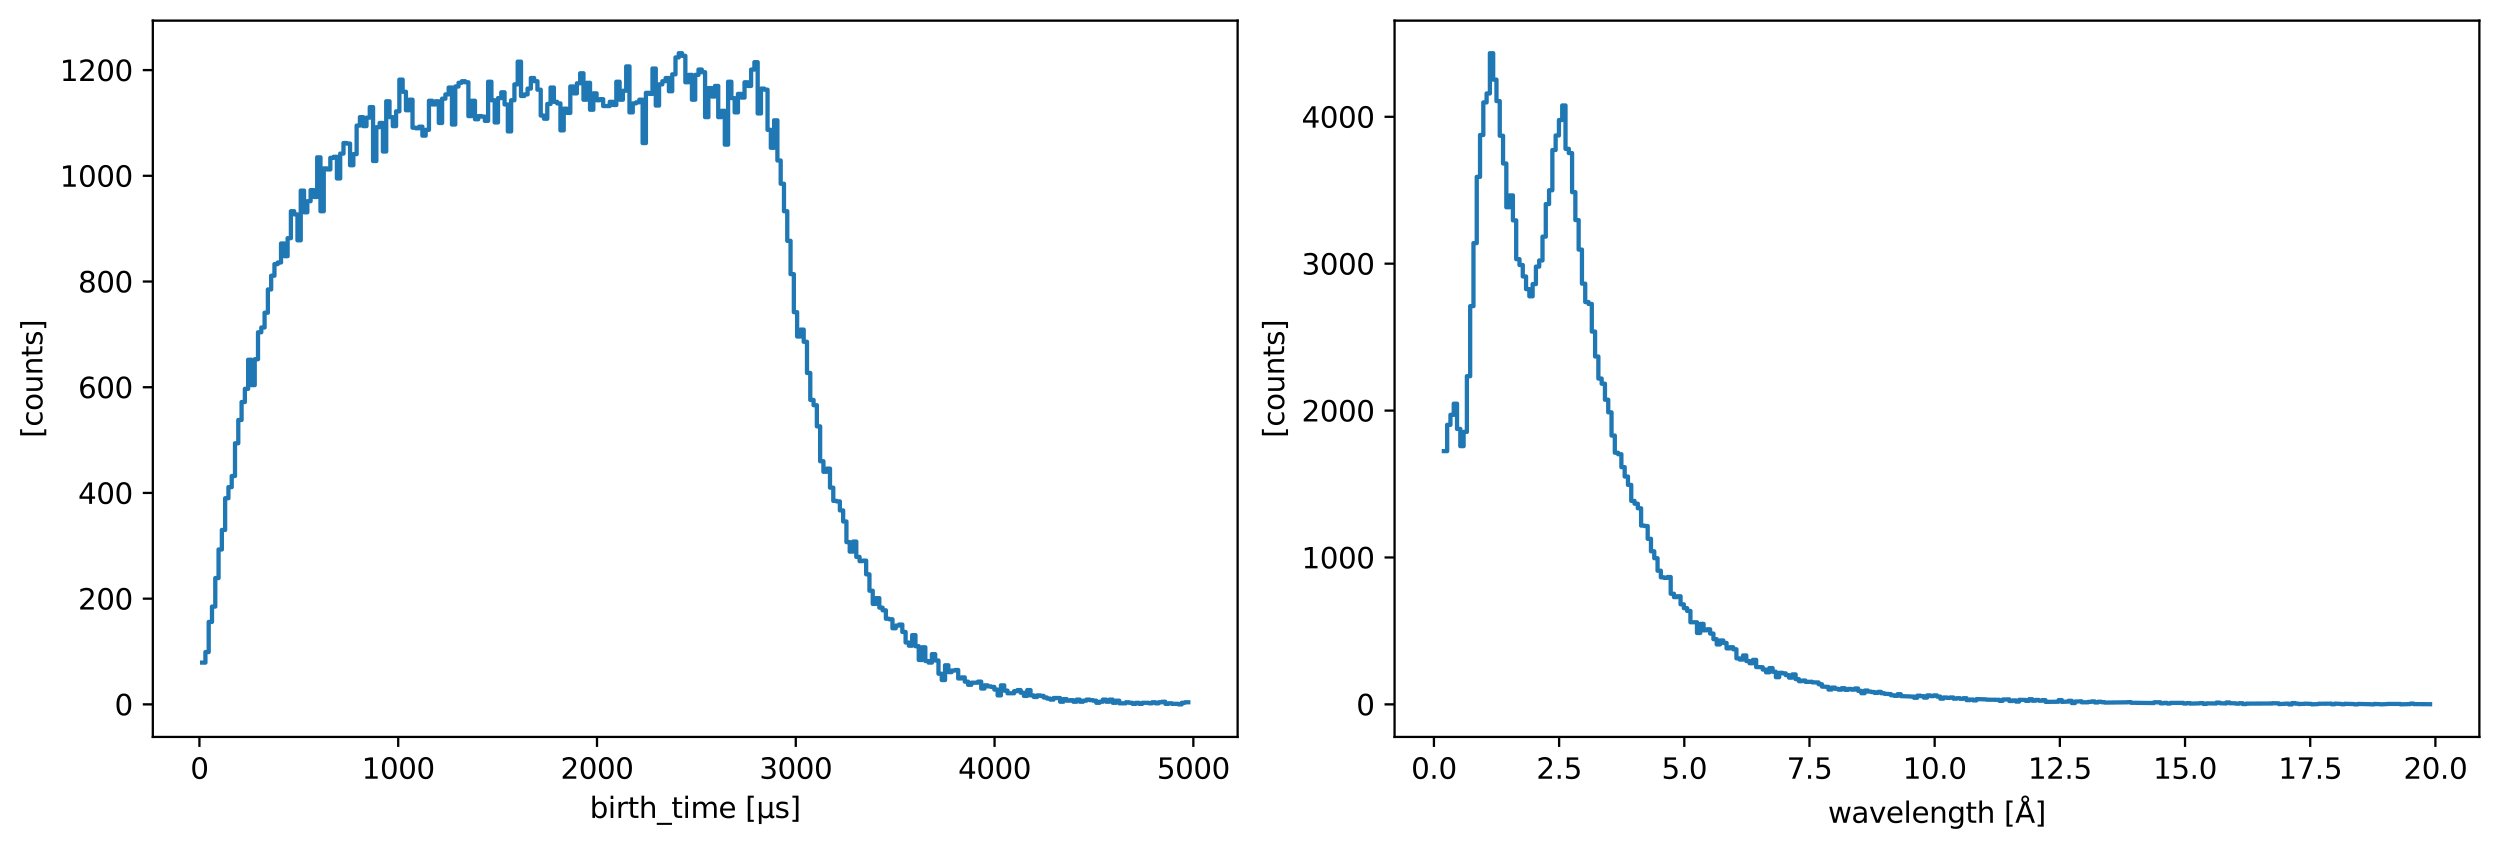 <?xml version="1.0" encoding="utf-8" standalone="no"?>
<!DOCTYPE svg PUBLIC "-//W3C//DTD SVG 1.1//EN"
  "http://www.w3.org/Graphics/SVG/1.1/DTD/svg11.dtd">
<svg xmlns:xlink="http://www.w3.org/1999/xlink" width="872.4pt" height="296.4pt" viewBox="0 0 872.4 296.4" xmlns="http://www.w3.org/2000/svg" version="1.1">
 <defs>
  <style type="text/css">*{stroke-linejoin: round; stroke-linecap: butt}</style>
 </defs>
 <g id="figure_1">
  <g id="patch_1">
   <path d="M 0 296.4 
L 872.4 296.4 
L 872.4 0 
L 0 0 
z
" style="fill: #ffffff"/>
  </g>
  <g id="axes_1">
   <g id="patch_2">
    <path d="M 53.328 257.159 
L 431.88 257.159 
L 431.88 7.2 
L 53.328 7.2 
z
" style="fill: #ffffff"/>
   </g>
   <g id="matplotlib.axis_1">
    <g id="xtick_1">
     <g id="line2d_1">
      <defs>
       <path id="m697ae2b00f" d="M 0 0 
L 0 3.5 
" style="stroke: #000000; stroke-width: 0.8"/>
      </defs>
      <g>
       <use xlink:href="#m697ae2b00f" x="69.592" y="257.159" style="stroke: #000000; stroke-width: 0.8"/>
      </g>
     </g>
     <g id="text_1">
      <!-- 0 -->
      <g transform="translate(66.41 271.757) scale(0.1 -0.1)">
       <defs>
        <path id="DejaVuSans-30" d="M 2034 4250 
Q 1547 4250 1301 3770 
Q 1056 3291 1056 2328 
Q 1056 1369 1301 889 
Q 1547 409 2034 409 
Q 2525 409 2770 889 
Q 3016 1369 3016 2328 
Q 3016 3291 2770 3770 
Q 2525 4250 2034 4250 
z
M 2034 4750 
Q 2819 4750 3233 4129 
Q 3647 3509 3647 2328 
Q 3647 1150 3233 529 
Q 2819 -91 2034 -91 
Q 1250 -91 836 529 
Q 422 1150 422 2328 
Q 422 3509 836 4129 
Q 1250 4750 2034 4750 
z
" transform="scale(0.016)"/>
       </defs>
       <use xlink:href="#DejaVuSans-30"/>
      </g>
     </g>
    </g>
    <g id="xtick_2">
     <g id="line2d_2">
      <g>
       <use xlink:href="#m697ae2b00f" x="138.959" y="257.159" style="stroke: #000000; stroke-width: 0.8"/>
      </g>
     </g>
     <g id="text_2">
      <!-- 1000 -->
      <g transform="translate(126.234 271.757) scale(0.1 -0.1)">
       <defs>
        <path id="DejaVuSans-31" d="M 794 531 
L 1825 531 
L 1825 4091 
L 703 3866 
L 703 4441 
L 1819 4666 
L 2450 4666 
L 2450 531 
L 3481 531 
L 3481 0 
L 794 0 
L 794 531 
z
" transform="scale(0.016)"/>
       </defs>
       <use xlink:href="#DejaVuSans-31"/>
       <use xlink:href="#DejaVuSans-30" transform="translate(63.623 0)"/>
       <use xlink:href="#DejaVuSans-30" transform="translate(127.246 0)"/>
       <use xlink:href="#DejaVuSans-30" transform="translate(190.869 0)"/>
      </g>
     </g>
    </g>
    <g id="xtick_3">
     <g id="line2d_3">
      <g>
       <use xlink:href="#m697ae2b00f" x="208.327" y="257.159" style="stroke: #000000; stroke-width: 0.8"/>
      </g>
     </g>
     <g id="text_3">
      <!-- 2000 -->
      <g transform="translate(195.602 271.757) scale(0.1 -0.1)">
       <defs>
        <path id="DejaVuSans-32" d="M 1228 531 
L 3431 531 
L 3431 0 
L 469 0 
L 469 531 
Q 828 903 1448 1529 
Q 2069 2156 2228 2338 
Q 2531 2678 2651 2914 
Q 2772 3150 2772 3378 
Q 2772 3750 2511 3984 
Q 2250 4219 1831 4219 
Q 1534 4219 1204 4116 
Q 875 4013 500 3803 
L 500 4441 
Q 881 4594 1212 4672 
Q 1544 4750 1819 4750 
Q 2544 4750 2975 4387 
Q 3406 4025 3406 3419 
Q 3406 3131 3298 2873 
Q 3191 2616 2906 2266 
Q 2828 2175 2409 1742 
Q 1991 1309 1228 531 
z
" transform="scale(0.016)"/>
       </defs>
       <use xlink:href="#DejaVuSans-32"/>
       <use xlink:href="#DejaVuSans-30" transform="translate(63.623 0)"/>
       <use xlink:href="#DejaVuSans-30" transform="translate(127.246 0)"/>
       <use xlink:href="#DejaVuSans-30" transform="translate(190.869 0)"/>
      </g>
     </g>
    </g>
    <g id="xtick_4">
     <g id="line2d_4">
      <g>
       <use xlink:href="#m697ae2b00f" x="277.695" y="257.159" style="stroke: #000000; stroke-width: 0.8"/>
      </g>
     </g>
     <g id="text_4">
      <!-- 3000 -->
      <g transform="translate(264.97 271.757) scale(0.1 -0.1)">
       <defs>
        <path id="DejaVuSans-33" d="M 2597 2516 
Q 3050 2419 3304 2112 
Q 3559 1806 3559 1356 
Q 3559 666 3084 287 
Q 2609 -91 1734 -91 
Q 1441 -91 1130 -33 
Q 819 25 488 141 
L 488 750 
Q 750 597 1062 519 
Q 1375 441 1716 441 
Q 2309 441 2620 675 
Q 2931 909 2931 1356 
Q 2931 1769 2642 2001 
Q 2353 2234 1838 2234 
L 1294 2234 
L 1294 2753 
L 1863 2753 
Q 2328 2753 2575 2939 
Q 2822 3125 2822 3475 
Q 2822 3834 2567 4026 
Q 2313 4219 1838 4219 
Q 1578 4219 1281 4162 
Q 984 4106 628 3988 
L 628 4550 
Q 988 4650 1302 4700 
Q 1616 4750 1894 4750 
Q 2613 4750 3031 4423 
Q 3450 4097 3450 3541 
Q 3450 3153 3228 2886 
Q 3006 2619 2597 2516 
z
" transform="scale(0.016)"/>
       </defs>
       <use xlink:href="#DejaVuSans-33"/>
       <use xlink:href="#DejaVuSans-30" transform="translate(63.623 0)"/>
       <use xlink:href="#DejaVuSans-30" transform="translate(127.246 0)"/>
       <use xlink:href="#DejaVuSans-30" transform="translate(190.869 0)"/>
      </g>
     </g>
    </g>
    <g id="xtick_5">
     <g id="line2d_5">
      <g>
       <use xlink:href="#m697ae2b00f" x="347.063" y="257.159" style="stroke: #000000; stroke-width: 0.8"/>
      </g>
     </g>
     <g id="text_5">
      <!-- 4000 -->
      <g transform="translate(334.338 271.757) scale(0.1 -0.1)">
       <defs>
        <path id="DejaVuSans-34" d="M 2419 4116 
L 825 1625 
L 2419 1625 
L 2419 4116 
z
M 2253 4666 
L 3047 4666 
L 3047 1625 
L 3713 1625 
L 3713 1100 
L 3047 1100 
L 3047 0 
L 2419 0 
L 2419 1100 
L 313 1100 
L 313 1709 
L 2253 4666 
z
" transform="scale(0.016)"/>
       </defs>
       <use xlink:href="#DejaVuSans-34"/>
       <use xlink:href="#DejaVuSans-30" transform="translate(63.623 0)"/>
       <use xlink:href="#DejaVuSans-30" transform="translate(127.246 0)"/>
       <use xlink:href="#DejaVuSans-30" transform="translate(190.869 0)"/>
      </g>
     </g>
    </g>
    <g id="xtick_6">
     <g id="line2d_6">
      <g>
       <use xlink:href="#m697ae2b00f" x="416.431" y="257.159" style="stroke: #000000; stroke-width: 0.8"/>
      </g>
     </g>
     <g id="text_6">
      <!-- 5000 -->
      <g transform="translate(403.706 271.757) scale(0.1 -0.1)">
       <defs>
        <path id="DejaVuSans-35" d="M 691 4666 
L 3169 4666 
L 3169 4134 
L 1269 4134 
L 1269 2991 
Q 1406 3038 1543 3061 
Q 1681 3084 1819 3084 
Q 2600 3084 3056 2656 
Q 3513 2228 3513 1497 
Q 3513 744 3044 326 
Q 2575 -91 1722 -91 
Q 1428 -91 1123 -41 
Q 819 9 494 109 
L 494 744 
Q 775 591 1075 516 
Q 1375 441 1709 441 
Q 2250 441 2565 725 
Q 2881 1009 2881 1497 
Q 2881 1984 2565 2268 
Q 2250 2553 1709 2553 
Q 1456 2553 1204 2497 
Q 953 2441 691 2322 
L 691 4666 
z
" transform="scale(0.016)"/>
       </defs>
       <use xlink:href="#DejaVuSans-35"/>
       <use xlink:href="#DejaVuSans-30" transform="translate(63.623 0)"/>
       <use xlink:href="#DejaVuSans-30" transform="translate(127.246 0)"/>
       <use xlink:href="#DejaVuSans-30" transform="translate(190.869 0)"/>
      </g>
     </g>
    </g>
    <g id="text_7">
     <!-- birth_time [µs] -->
     <g transform="translate(205.784 285.435) scale(0.1 -0.1)">
      <defs>
       <path id="DejaVuSans-62" d="M 3116 1747 
Q 3116 2381 2855 2742 
Q 2594 3103 2138 3103 
Q 1681 3103 1420 2742 
Q 1159 2381 1159 1747 
Q 1159 1113 1420 752 
Q 1681 391 2138 391 
Q 2594 391 2855 752 
Q 3116 1113 3116 1747 
z
M 1159 2969 
Q 1341 3281 1617 3432 
Q 1894 3584 2278 3584 
Q 2916 3584 3314 3078 
Q 3713 2572 3713 1747 
Q 3713 922 3314 415 
Q 2916 -91 2278 -91 
Q 1894 -91 1617 61 
Q 1341 213 1159 525 
L 1159 0 
L 581 0 
L 581 4863 
L 1159 4863 
L 1159 2969 
z
" transform="scale(0.016)"/>
       <path id="DejaVuSans-69" d="M 603 3500 
L 1178 3500 
L 1178 0 
L 603 0 
L 603 3500 
z
M 603 4863 
L 1178 4863 
L 1178 4134 
L 603 4134 
L 603 4863 
z
" transform="scale(0.016)"/>
       <path id="DejaVuSans-72" d="M 2631 2963 
Q 2534 3019 2420 3045 
Q 2306 3072 2169 3072 
Q 1681 3072 1420 2755 
Q 1159 2438 1159 1844 
L 1159 0 
L 581 0 
L 581 3500 
L 1159 3500 
L 1159 2956 
Q 1341 3275 1631 3429 
Q 1922 3584 2338 3584 
Q 2397 3584 2469 3576 
Q 2541 3569 2628 3553 
L 2631 2963 
z
" transform="scale(0.016)"/>
       <path id="DejaVuSans-74" d="M 1172 4494 
L 1172 3500 
L 2356 3500 
L 2356 3053 
L 1172 3053 
L 1172 1153 
Q 1172 725 1289 603 
Q 1406 481 1766 481 
L 2356 481 
L 2356 0 
L 1766 0 
Q 1100 0 847 248 
Q 594 497 594 1153 
L 594 3053 
L 172 3053 
L 172 3500 
L 594 3500 
L 594 4494 
L 1172 4494 
z
" transform="scale(0.016)"/>
       <path id="DejaVuSans-68" d="M 3513 2113 
L 3513 0 
L 2938 0 
L 2938 2094 
Q 2938 2591 2744 2837 
Q 2550 3084 2163 3084 
Q 1697 3084 1428 2787 
Q 1159 2491 1159 1978 
L 1159 0 
L 581 0 
L 581 4863 
L 1159 4863 
L 1159 2956 
Q 1366 3272 1645 3428 
Q 1925 3584 2291 3584 
Q 2894 3584 3203 3211 
Q 3513 2838 3513 2113 
z
" transform="scale(0.016)"/>
       <path id="DejaVuSans-5f" d="M 3263 -1063 
L 3263 -1509 
L -63 -1509 
L -63 -1063 
L 3263 -1063 
z
" transform="scale(0.016)"/>
       <path id="DejaVuSans-6d" d="M 3328 2828 
Q 3544 3216 3844 3400 
Q 4144 3584 4550 3584 
Q 5097 3584 5394 3201 
Q 5691 2819 5691 2113 
L 5691 0 
L 5113 0 
L 5113 2094 
Q 5113 2597 4934 2840 
Q 4756 3084 4391 3084 
Q 3944 3084 3684 2787 
Q 3425 2491 3425 1978 
L 3425 0 
L 2847 0 
L 2847 2094 
Q 2847 2600 2669 2842 
Q 2491 3084 2119 3084 
Q 1678 3084 1418 2786 
Q 1159 2488 1159 1978 
L 1159 0 
L 581 0 
L 581 3500 
L 1159 3500 
L 1159 2956 
Q 1356 3278 1631 3431 
Q 1906 3584 2284 3584 
Q 2666 3584 2933 3390 
Q 3200 3197 3328 2828 
z
" transform="scale(0.016)"/>
       <path id="DejaVuSans-65" d="M 3597 1894 
L 3597 1613 
L 953 1613 
Q 991 1019 1311 708 
Q 1631 397 2203 397 
Q 2534 397 2845 478 
Q 3156 559 3463 722 
L 3463 178 
Q 3153 47 2828 -22 
Q 2503 -91 2169 -91 
Q 1331 -91 842 396 
Q 353 884 353 1716 
Q 353 2575 817 3079 
Q 1281 3584 2069 3584 
Q 2775 3584 3186 3129 
Q 3597 2675 3597 1894 
z
M 3022 2063 
Q 3016 2534 2758 2815 
Q 2500 3097 2075 3097 
Q 1594 3097 1305 2825 
Q 1016 2553 972 2059 
L 3022 2063 
z
" transform="scale(0.016)"/>
       <path id="DejaVuSans-20" transform="scale(0.016)"/>
       <path id="DejaVuSans-5b" d="M 550 4863 
L 1875 4863 
L 1875 4416 
L 1125 4416 
L 1125 -397 
L 1875 -397 
L 1875 -844 
L 550 -844 
L 550 4863 
z
" transform="scale(0.016)"/>
       <path id="DejaVuSans-b5" d="M 544 -1331 
L 544 3500 
L 1119 3500 
L 1119 1325 
Q 1119 872 1334 640 
Q 1550 409 1972 409 
Q 2434 409 2667 671 
Q 2900 934 2900 1459 
L 2900 3500 
L 3475 3500 
L 3475 806 
Q 3475 619 3529 530 
Q 3584 441 3700 441 
Q 3728 441 3778 458 
Q 3828 475 3916 513 
L 3916 50 
Q 3788 -22 3673 -56 
Q 3559 -91 3450 -91 
Q 3234 -91 3106 31 
Q 2978 153 2931 403 
Q 2775 156 2548 32 
Q 2322 -91 2016 -91 
Q 1697 -91 1473 31 
Q 1250 153 1119 397 
L 1119 -1331 
L 544 -1331 
z
" transform="scale(0.016)"/>
       <path id="DejaVuSans-73" d="M 2834 3397 
L 2834 2853 
Q 2591 2978 2328 3040 
Q 2066 3103 1784 3103 
Q 1356 3103 1142 2972 
Q 928 2841 928 2578 
Q 928 2378 1081 2264 
Q 1234 2150 1697 2047 
L 1894 2003 
Q 2506 1872 2764 1633 
Q 3022 1394 3022 966 
Q 3022 478 2636 193 
Q 2250 -91 1575 -91 
Q 1294 -91 989 -36 
Q 684 19 347 128 
L 347 722 
Q 666 556 975 473 
Q 1284 391 1588 391 
Q 1994 391 2212 530 
Q 2431 669 2431 922 
Q 2431 1156 2273 1281 
Q 2116 1406 1581 1522 
L 1381 1569 
Q 847 1681 609 1914 
Q 372 2147 372 2553 
Q 372 3047 722 3315 
Q 1072 3584 1716 3584 
Q 2034 3584 2315 3537 
Q 2597 3491 2834 3397 
z
" transform="scale(0.016)"/>
       <path id="DejaVuSans-5d" d="M 1947 4863 
L 1947 -844 
L 622 -844 
L 622 -397 
L 1369 -397 
L 1369 4416 
L 622 4416 
L 622 4863 
L 1947 4863 
z
" transform="scale(0.016)"/>
      </defs>
      <use xlink:href="#DejaVuSans-62"/>
      <use xlink:href="#DejaVuSans-69" transform="translate(63.477 0)"/>
      <use xlink:href="#DejaVuSans-72" transform="translate(91.26 0)"/>
      <use xlink:href="#DejaVuSans-74" transform="translate(132.373 0)"/>
      <use xlink:href="#DejaVuSans-68" transform="translate(171.582 0)"/>
      <use xlink:href="#DejaVuSans-5f" transform="translate(234.961 0)"/>
      <use xlink:href="#DejaVuSans-74" transform="translate(284.961 0)"/>
      <use xlink:href="#DejaVuSans-69" transform="translate(324.17 0)"/>
      <use xlink:href="#DejaVuSans-6d" transform="translate(351.953 0)"/>
      <use xlink:href="#DejaVuSans-65" transform="translate(449.365 0)"/>
      <use xlink:href="#DejaVuSans-20" transform="translate(510.889 0)"/>
      <use xlink:href="#DejaVuSans-5b" transform="translate(542.676 0)"/>
      <use xlink:href="#DejaVuSans-b5" transform="translate(581.689 0)"/>
      <use xlink:href="#DejaVuSans-73" transform="translate(645.312 0)"/>
      <use xlink:href="#DejaVuSans-5d" transform="translate(697.412 0)"/>
     </g>
    </g>
   </g>
   <g id="matplotlib.axis_2">
    <g id="ytick_1">
     <g id="line2d_7">
      <defs>
       <path id="m1697cf344f" d="M 0 0 
L -3.5 0 
" style="stroke: #000000; stroke-width: 0.8"/>
      </defs>
      <g>
       <use xlink:href="#m1697cf344f" x="53.328" y="245.797" style="stroke: #000000; stroke-width: 0.8"/>
      </g>
     </g>
     <g id="text_8">
      <!-- 0 -->
      <g transform="translate(39.966 249.596) scale(0.1 -0.1)">
       <use xlink:href="#DejaVuSans-30"/>
      </g>
     </g>
    </g>
    <g id="ytick_2">
     <g id="line2d_8">
      <g>
       <use xlink:href="#m1697cf344f" x="53.328" y="208.908" style="stroke: #000000; stroke-width: 0.8"/>
      </g>
     </g>
     <g id="text_9">
      <!-- 200 -->
      <g transform="translate(27.241 212.707) scale(0.1 -0.1)">
       <use xlink:href="#DejaVuSans-32"/>
       <use xlink:href="#DejaVuSans-30" transform="translate(63.623 0)"/>
       <use xlink:href="#DejaVuSans-30" transform="translate(127.246 0)"/>
      </g>
     </g>
    </g>
    <g id="ytick_3">
     <g id="line2d_9">
      <g>
       <use xlink:href="#m1697cf344f" x="53.328" y="172.019" style="stroke: #000000; stroke-width: 0.8"/>
      </g>
     </g>
     <g id="text_10">
      <!-- 400 -->
      <g transform="translate(27.241 175.819) scale(0.1 -0.1)">
       <use xlink:href="#DejaVuSans-34"/>
       <use xlink:href="#DejaVuSans-30" transform="translate(63.623 0)"/>
       <use xlink:href="#DejaVuSans-30" transform="translate(127.246 0)"/>
      </g>
     </g>
    </g>
    <g id="ytick_4">
     <g id="line2d_10">
      <g>
       <use xlink:href="#m1697cf344f" x="53.328" y="135.131" style="stroke: #000000; stroke-width: 0.8"/>
      </g>
     </g>
     <g id="text_11">
      <!-- 600 -->
      <g transform="translate(27.241 138.93) scale(0.1 -0.1)">
       <defs>
        <path id="DejaVuSans-36" d="M 2113 2584 
Q 1688 2584 1439 2293 
Q 1191 2003 1191 1497 
Q 1191 994 1439 701 
Q 1688 409 2113 409 
Q 2538 409 2786 701 
Q 3034 994 3034 1497 
Q 3034 2003 2786 2293 
Q 2538 2584 2113 2584 
z
M 3366 4563 
L 3366 3988 
Q 3128 4100 2886 4159 
Q 2644 4219 2406 4219 
Q 1781 4219 1451 3797 
Q 1122 3375 1075 2522 
Q 1259 2794 1537 2939 
Q 1816 3084 2150 3084 
Q 2853 3084 3261 2657 
Q 3669 2231 3669 1497 
Q 3669 778 3244 343 
Q 2819 -91 2113 -91 
Q 1303 -91 875 529 
Q 447 1150 447 2328 
Q 447 3434 972 4092 
Q 1497 4750 2381 4750 
Q 2619 4750 2861 4703 
Q 3103 4656 3366 4563 
z
" transform="scale(0.016)"/>
       </defs>
       <use xlink:href="#DejaVuSans-36"/>
       <use xlink:href="#DejaVuSans-30" transform="translate(63.623 0)"/>
       <use xlink:href="#DejaVuSans-30" transform="translate(127.246 0)"/>
      </g>
     </g>
    </g>
    <g id="ytick_5">
     <g id="line2d_11">
      <g>
       <use xlink:href="#m1697cf344f" x="53.328" y="98.242" style="stroke: #000000; stroke-width: 0.8"/>
      </g>
     </g>
     <g id="text_12">
      <!-- 800 -->
      <g transform="translate(27.241 102.041) scale(0.1 -0.1)">
       <defs>
        <path id="DejaVuSans-38" d="M 2034 2216 
Q 1584 2216 1326 1975 
Q 1069 1734 1069 1313 
Q 1069 891 1326 650 
Q 1584 409 2034 409 
Q 2484 409 2743 651 
Q 3003 894 3003 1313 
Q 3003 1734 2745 1975 
Q 2488 2216 2034 2216 
z
M 1403 2484 
Q 997 2584 770 2862 
Q 544 3141 544 3541 
Q 544 4100 942 4425 
Q 1341 4750 2034 4750 
Q 2731 4750 3128 4425 
Q 3525 4100 3525 3541 
Q 3525 3141 3298 2862 
Q 3072 2584 2669 2484 
Q 3125 2378 3379 2068 
Q 3634 1759 3634 1313 
Q 3634 634 3220 271 
Q 2806 -91 2034 -91 
Q 1263 -91 848 271 
Q 434 634 434 1313 
Q 434 1759 690 2068 
Q 947 2378 1403 2484 
z
M 1172 3481 
Q 1172 3119 1398 2916 
Q 1625 2713 2034 2713 
Q 2441 2713 2670 2916 
Q 2900 3119 2900 3481 
Q 2900 3844 2670 4047 
Q 2441 4250 2034 4250 
Q 1625 4250 1398 4047 
Q 1172 3844 1172 3481 
z
" transform="scale(0.016)"/>
       </defs>
       <use xlink:href="#DejaVuSans-38"/>
       <use xlink:href="#DejaVuSans-30" transform="translate(63.623 0)"/>
       <use xlink:href="#DejaVuSans-30" transform="translate(127.246 0)"/>
      </g>
     </g>
    </g>
    <g id="ytick_6">
     <g id="line2d_12">
      <g>
       <use xlink:href="#m1697cf344f" x="53.328" y="61.353" style="stroke: #000000; stroke-width: 0.8"/>
      </g>
     </g>
     <g id="text_13">
      <!-- 1000 -->
      <g transform="translate(20.878 65.152) scale(0.1 -0.1)">
       <use xlink:href="#DejaVuSans-31"/>
       <use xlink:href="#DejaVuSans-30" transform="translate(63.623 0)"/>
       <use xlink:href="#DejaVuSans-30" transform="translate(127.246 0)"/>
       <use xlink:href="#DejaVuSans-30" transform="translate(190.869 0)"/>
      </g>
     </g>
    </g>
    <g id="ytick_7">
     <g id="line2d_13">
      <g>
       <use xlink:href="#m1697cf344f" x="53.328" y="24.464" style="stroke: #000000; stroke-width: 0.8"/>
      </g>
     </g>
     <g id="text_14">
      <!-- 1200 -->
      <g transform="translate(20.878 28.263) scale(0.1 -0.1)">
       <use xlink:href="#DejaVuSans-31"/>
       <use xlink:href="#DejaVuSans-32" transform="translate(63.623 0)"/>
       <use xlink:href="#DejaVuSans-30" transform="translate(127.246 0)"/>
       <use xlink:href="#DejaVuSans-30" transform="translate(190.869 0)"/>
      </g>
     </g>
    </g>
    <g id="text_15">
     <!-- [counts] -->
     <g transform="translate(14.798 152.792) rotate(-90) scale(0.1 -0.1)">
      <defs>
       <path id="DejaVuSans-63" d="M 3122 3366 
L 3122 2828 
Q 2878 2963 2633 3030 
Q 2388 3097 2138 3097 
Q 1578 3097 1268 2742 
Q 959 2388 959 1747 
Q 959 1106 1268 751 
Q 1578 397 2138 397 
Q 2388 397 2633 464 
Q 2878 531 3122 666 
L 3122 134 
Q 2881 22 2623 -34 
Q 2366 -91 2075 -91 
Q 1284 -91 818 406 
Q 353 903 353 1747 
Q 353 2603 823 3093 
Q 1294 3584 2113 3584 
Q 2378 3584 2631 3529 
Q 2884 3475 3122 3366 
z
" transform="scale(0.016)"/>
       <path id="DejaVuSans-6f" d="M 1959 3097 
Q 1497 3097 1228 2736 
Q 959 2375 959 1747 
Q 959 1119 1226 758 
Q 1494 397 1959 397 
Q 2419 397 2687 759 
Q 2956 1122 2956 1747 
Q 2956 2369 2687 2733 
Q 2419 3097 1959 3097 
z
M 1959 3584 
Q 2709 3584 3137 3096 
Q 3566 2609 3566 1747 
Q 3566 888 3137 398 
Q 2709 -91 1959 -91 
Q 1206 -91 779 398 
Q 353 888 353 1747 
Q 353 2609 779 3096 
Q 1206 3584 1959 3584 
z
" transform="scale(0.016)"/>
       <path id="DejaVuSans-75" d="M 544 1381 
L 544 3500 
L 1119 3500 
L 1119 1403 
Q 1119 906 1312 657 
Q 1506 409 1894 409 
Q 2359 409 2629 706 
Q 2900 1003 2900 1516 
L 2900 3500 
L 3475 3500 
L 3475 0 
L 2900 0 
L 2900 538 
Q 2691 219 2414 64 
Q 2138 -91 1772 -91 
Q 1169 -91 856 284 
Q 544 659 544 1381 
z
M 1991 3584 
L 1991 3584 
z
" transform="scale(0.016)"/>
       <path id="DejaVuSans-6e" d="M 3513 2113 
L 3513 0 
L 2938 0 
L 2938 2094 
Q 2938 2591 2744 2837 
Q 2550 3084 2163 3084 
Q 1697 3084 1428 2787 
Q 1159 2491 1159 1978 
L 1159 0 
L 581 0 
L 581 3500 
L 1159 3500 
L 1159 2956 
Q 1366 3272 1645 3428 
Q 1925 3584 2291 3584 
Q 2894 3584 3203 3211 
Q 3513 2838 3513 2113 
z
" transform="scale(0.016)"/>
      </defs>
      <use xlink:href="#DejaVuSans-5b"/>
      <use xlink:href="#DejaVuSans-63" transform="translate(39.014 0)"/>
      <use xlink:href="#DejaVuSans-6f" transform="translate(93.994 0)"/>
      <use xlink:href="#DejaVuSans-75" transform="translate(155.176 0)"/>
      <use xlink:href="#DejaVuSans-6e" transform="translate(218.555 0)"/>
      <use xlink:href="#DejaVuSans-74" transform="translate(281.934 0)"/>
      <use xlink:href="#DejaVuSans-73" transform="translate(321.143 0)"/>
      <use xlink:href="#DejaVuSans-5d" transform="translate(373.242 0)"/>
     </g>
    </g>
   </g>
   <g id="line2d_14">
    <path d="M 70.535 231.226 
L 71.682 231.226 
L 71.682 227.537 
L 72.829 227.537 
L 72.829 217.024 
L 73.976 217.024 
L 73.976 211.675 
L 75.124 211.675 
L 75.124 201.715 
L 76.271 201.715 
L 76.271 191.755 
L 77.418 191.755 
L 77.418 184.931 
L 78.565 184.931 
L 78.565 173.864 
L 79.712 173.864 
L 79.712 169.991 
L 80.859 169.991 
L 80.859 166.117 
L 82.006 166.117 
L 82.006 154.682 
L 83.153 154.682 
L 83.153 146.566 
L 84.301 146.566 
L 84.301 140.295 
L 85.448 140.295 
L 85.448 135.684 
L 86.595 135.684 
L 86.595 125.539 
L 87.742 125.539 
L 87.742 134.393 
L 88.889 134.393 
L 88.889 125.355 
L 90.036 125.355 
L 90.036 115.948 
L 91.183 115.948 
L 91.183 114.288 
L 92.33 114.288 
L 92.33 109.124 
L 93.478 109.124 
L 93.478 101.008 
L 94.625 101.008 
L 94.625 96.213 
L 95.772 96.213 
L 95.772 92.155 
L 96.919 92.155 
L 96.919 91.602 
L 98.066 91.602 
L 98.066 84.962 
L 99.213 84.962 
L 99.213 89.388 
L 100.36 89.388 
L 100.36 83.117 
L 101.507 83.117 
L 101.507 73.711 
L 102.655 73.711 
L 102.655 74.817 
L 103.802 74.817 
L 103.802 83.855 
L 104.949 83.855 
L 104.949 66.517 
L 106.096 66.517 
L 106.096 74.079 
L 107.243 74.079 
L 107.243 70.206 
L 108.39 70.206 
L 108.39 66.333 
L 109.537 66.333 
L 109.537 68.731 
L 110.684 68.731 
L 110.684 54.897 
L 111.832 54.897 
L 111.832 73.711 
L 112.979 73.711 
L 112.979 58.771 
L 114.126 58.771 
L 114.126 59.14 
L 115.273 59.14 
L 115.273 55.082 
L 116.42 55.082 
L 116.42 54.713 
L 117.567 54.713 
L 117.567 62.275 
L 118.714 62.275 
L 118.714 53.606 
L 119.861 53.606 
L 119.861 49.917 
L 121.009 49.917 
L 121.009 50.102 
L 122.156 50.102 
L 122.156 57.664 
L 123.303 57.664 
L 123.303 53.791 
L 124.45 53.791 
L 124.45 43.831 
L 125.597 43.831 
L 125.597 40.88 
L 126.744 40.88 
L 126.744 44.015 
L 127.891 44.015 
L 127.891 41.064 
L 129.038 41.064 
L 129.038 37.375 
L 130.186 37.375 
L 130.186 56.188 
L 131.333 56.188 
L 131.333 44.384 
L 132.48 44.384 
L 132.48 42.908 
L 133.627 42.908 
L 133.627 52.868 
L 134.774 52.868 
L 134.774 35.346 
L 135.921 35.346 
L 135.921 40.88 
L 137.068 40.88 
L 137.068 44.015 
L 138.215 44.015 
L 138.215 38.851 
L 139.363 38.851 
L 139.363 27.784 
L 140.51 27.784 
L 140.51 32.026 
L 141.657 32.026 
L 141.657 38.482 
L 142.804 38.482 
L 142.804 34.793 
L 143.951 34.793 
L 143.951 44.568 
L 145.098 44.568 
L 145.098 44.753 
L 146.245 44.753 
L 146.245 44.2 
L 147.392 44.2 
L 147.392 47.335 
L 148.54 47.335 
L 148.54 45.306 
L 149.687 45.306 
L 149.687 35.162 
L 150.834 35.162 
L 150.834 36.453 
L 151.981 36.453 
L 151.981 35.346 
L 153.128 35.346 
L 153.128 42.908 
L 154.275 42.908 
L 154.275 34.424 
L 155.422 34.424 
L 155.422 32.948 
L 156.569 32.948 
L 156.569 30.551 
L 157.717 30.551 
L 157.717 43.462 
L 158.864 43.462 
L 158.864 30.182 
L 160.011 30.182 
L 160.011 28.891 
L 161.158 28.891 
L 161.158 28.337 
L 162.305 28.337 
L 162.305 28.706 
L 163.452 28.706 
L 163.452 40.511 
L 164.599 40.511 
L 164.599 35.162 
L 165.746 35.162 
L 165.746 41.617 
L 166.894 41.617 
L 166.894 40.511 
L 168.041 40.511 
L 168.041 40.695 
L 169.188 40.695 
L 169.188 42.171 
L 170.335 42.171 
L 170.335 28.522 
L 171.482 28.522 
L 171.482 34.977 
L 172.629 34.977 
L 172.629 42.724 
L 173.776 42.724 
L 173.776 34.24 
L 174.923 34.24 
L 174.923 32.211 
L 176.071 32.211 
L 176.071 36.453 
L 177.218 36.453 
L 177.218 45.86 
L 178.365 45.86 
L 178.365 34.977 
L 179.512 34.977 
L 179.512 29.444 
L 180.659 29.444 
L 180.659 21.513 
L 181.806 21.513 
L 181.806 33.502 
L 182.953 33.502 
L 182.953 32.948 
L 184.101 32.948 
L 184.101 30.92 
L 185.248 30.92 
L 185.248 27.231 
L 186.395 27.231 
L 186.395 28.337 
L 187.542 28.337 
L 187.542 31.288 
L 188.689 31.288 
L 188.689 40.326 
L 189.836 40.326 
L 189.836 41.433 
L 190.983 41.433 
L 190.983 36.268 
L 192.13 36.268 
L 192.13 30.551 
L 193.278 30.551 
L 193.278 35.531 
L 194.425 35.531 
L 194.425 36.084 
L 195.572 36.084 
L 195.572 45.491 
L 196.719 45.491 
L 196.719 37.928 
L 197.866 37.928 
L 197.866 39.404 
L 199.013 39.404 
L 199.013 30.182 
L 200.16 30.182 
L 200.16 32.58 
L 201.307 32.58 
L 201.307 29.075 
L 202.455 29.075 
L 202.455 25.571 
L 203.602 25.571 
L 203.602 34.793 
L 204.749 34.793 
L 204.749 28.891 
L 205.896 28.891 
L 205.896 38.297 
L 207.043 38.297 
L 207.043 32.58 
L 208.19 32.58 
L 208.19 34.977 
L 209.337 34.977 
L 209.337 34.608 
L 210.484 34.608 
L 210.484 37.006 
L 212.779 37.006 
L 212.779 35.531 
L 213.926 35.531 
L 213.926 36.637 
L 215.073 36.637 
L 215.073 28.522 
L 216.22 28.522 
L 216.22 34.793 
L 217.367 34.793 
L 217.367 31.657 
L 218.514 31.657 
L 218.514 23.173 
L 219.661 23.173 
L 219.661 39.22 
L 220.809 39.22 
L 220.809 36.084 
L 221.956 36.084 
L 221.956 35.715 
L 223.103 35.715 
L 223.103 34.793 
L 224.25 34.793 
L 224.25 49.917 
L 225.397 49.917 
L 225.397 32.395 
L 226.544 32.395 
L 226.544 32.764 
L 227.691 32.764 
L 227.691 23.911 
L 228.838 23.911 
L 228.838 36.822 
L 229.986 36.822 
L 229.986 29.444 
L 231.133 29.444 
L 231.133 28.337 
L 232.28 28.337 
L 232.28 27.231 
L 233.427 27.231 
L 233.427 31.842 
L 234.574 31.842 
L 234.574 25.94 
L 235.721 25.94 
L 235.721 20.037 
L 236.868 20.037 
L 236.868 18.562 
L 238.015 18.562 
L 238.015 19.484 
L 239.163 19.484 
L 239.163 28.706 
L 240.31 28.706 
L 240.31 26.124 
L 241.457 26.124 
L 241.457 34.793 
L 242.604 34.793 
L 242.604 26.124 
L 243.751 26.124 
L 243.751 24.28 
L 244.898 24.28 
L 244.898 25.202 
L 246.045 25.202 
L 246.045 40.88 
L 247.192 40.88 
L 247.192 30.735 
L 248.34 30.735 
L 248.34 33.686 
L 249.487 33.686 
L 249.487 29.997 
L 250.634 29.997 
L 250.634 40.88 
L 251.781 40.88 
L 251.781 38.666 
L 252.928 38.666 
L 252.928 50.471 
L 254.075 50.471 
L 254.075 28.522 
L 255.222 28.522 
L 255.222 34.24 
L 256.369 34.24 
L 256.369 39.22 
L 257.517 39.22 
L 257.517 32.764 
L 258.664 32.764 
L 258.664 34.055 
L 259.811 34.055 
L 259.811 28.706 
L 260.958 28.706 
L 260.958 29.997 
L 262.105 29.997 
L 262.105 24.28 
L 263.252 24.28 
L 263.252 21.697 
L 264.399 21.697 
L 264.399 39.588 
L 265.546 39.588 
L 265.546 30.92 
L 266.694 30.92 
L 266.694 31.288 
L 267.841 31.288 
L 267.841 45.306 
L 268.988 45.306 
L 268.988 51.577 
L 270.135 51.577 
L 270.135 41.986 
L 271.282 41.986 
L 271.282 56.004 
L 272.429 56.004 
L 272.429 64.12 
L 273.576 64.12 
L 273.576 73.711 
L 274.723 73.711 
L 274.723 84.039 
L 275.871 84.039 
L 275.871 95.659 
L 277.018 95.659 
L 277.018 108.939 
L 278.165 108.939 
L 278.165 117.424 
L 279.312 117.424 
L 279.312 115.026 
L 280.459 115.026 
L 280.459 119.268 
L 281.606 119.268 
L 281.606 130.151 
L 282.753 130.151 
L 282.753 139.557 
L 283.9 139.557 
L 283.9 141.402 
L 285.048 141.402 
L 285.048 148.779 
L 286.195 148.779 
L 286.195 160.953 
L 287.342 160.953 
L 287.342 164.642 
L 288.489 164.642 
L 288.489 163.535 
L 289.636 163.535 
L 289.636 170.175 
L 290.783 170.175 
L 290.783 174.786 
L 291.93 174.786 
L 291.93 174.971 
L 293.077 174.971 
L 293.077 178.106 
L 294.225 178.106 
L 294.225 181.979 
L 295.372 181.979 
L 295.372 189.173 
L 296.519 189.173 
L 296.519 192.493 
L 297.666 192.493 
L 297.666 188.988 
L 298.813 188.988 
L 298.813 194.337 
L 299.96 194.337 
L 299.96 195.813 
L 301.107 195.813 
L 301.107 195.628 
L 302.255 195.628 
L 302.255 200.424 
L 303.402 200.424 
L 303.402 206.142 
L 304.549 206.142 
L 304.549 210.753 
L 305.696 210.753 
L 305.696 208.724 
L 306.843 208.724 
L 306.843 212.044 
L 307.99 212.044 
L 307.99 212.966 
L 309.137 212.966 
L 309.137 215.917 
L 310.284 215.917 
L 310.284 216.102 
L 311.432 216.102 
L 311.432 219.237 
L 312.579 219.237 
L 312.579 218.315 
L 313.726 218.315 
L 313.726 217.946 
L 314.873 217.946 
L 314.873 220.528 
L 316.02 220.528 
L 316.02 224.217 
L 317.167 224.217 
L 317.167 225.324 
L 318.314 225.324 
L 318.314 221.635 
L 319.461 221.635 
L 319.461 225.508 
L 320.609 225.508 
L 320.609 230.304 
L 321.756 230.304 
L 321.756 225.877 
L 322.903 225.877 
L 322.903 230.673 
L 324.05 230.673 
L 324.05 231.226 
L 325.197 231.226 
L 325.197 228.275 
L 326.344 228.275 
L 326.344 230.488 
L 327.491 230.488 
L 327.491 235.099 
L 328.638 235.099 
L 328.638 237.313 
L 329.786 237.313 
L 329.786 232.148 
L 330.933 232.148 
L 330.933 234.546 
L 332.08 234.546 
L 332.08 233.993 
L 333.227 233.993 
L 333.227 233.808 
L 334.374 233.808 
L 334.374 236.759 
L 335.521 236.759 
L 335.521 236.39 
L 336.668 236.39 
L 336.668 237.866 
L 337.815 237.866 
L 337.815 238.973 
L 338.963 238.973 
L 338.963 238.235 
L 341.257 238.235 
L 341.257 237.866 
L 342.404 237.866 
L 342.404 240.264 
L 343.551 240.264 
L 343.551 239.157 
L 344.698 239.157 
L 344.698 239.526 
L 345.845 239.526 
L 345.845 239.71 
L 346.992 239.71 
L 346.992 240.633 
L 348.14 240.633 
L 348.14 242.662 
L 349.287 242.662 
L 349.287 239.157 
L 350.434 239.157 
L 350.434 241.002 
L 351.581 241.002 
L 351.581 241.924 
L 353.875 241.924 
L 353.875 241.186 
L 355.022 241.186 
L 355.022 240.817 
L 356.169 240.817 
L 356.169 241.739 
L 357.317 241.739 
L 357.317 242.846 
L 358.464 242.846 
L 358.464 240.817 
L 359.611 240.817 
L 359.611 242.662 
L 360.758 242.662 
L 360.758 243.215 
L 361.905 243.215 
L 361.905 242.662 
L 363.052 242.662 
L 363.052 242.846 
L 364.199 242.846 
L 364.199 243.399 
L 365.346 243.399 
L 365.346 243.768 
L 366.494 243.768 
L 366.494 244.137 
L 367.641 244.137 
L 367.641 243.584 
L 369.935 243.584 
L 369.935 244.875 
L 371.082 244.875 
L 371.082 243.953 
L 372.229 243.953 
L 372.229 244.506 
L 373.376 244.506 
L 373.376 244.322 
L 374.523 244.322 
L 374.523 244.875 
L 375.671 244.875 
L 375.671 244.137 
L 376.818 244.137 
L 376.818 244.875 
L 377.965 244.875 
L 377.965 244.506 
L 379.112 244.506 
L 379.112 244.137 
L 380.259 244.137 
L 380.259 244.322 
L 381.406 244.322 
L 381.406 244.506 
L 382.553 244.506 
L 382.553 245.244 
L 383.7 245.244 
L 383.7 244.875 
L 384.848 244.875 
L 384.848 244.137 
L 385.995 244.137 
L 385.995 244.875 
L 387.142 244.875 
L 387.142 244.137 
L 388.289 244.137 
L 388.289 245.244 
L 389.436 245.244 
L 389.436 244.506 
L 390.583 244.506 
L 390.583 245.428 
L 392.877 245.428 
L 392.877 245.059 
L 394.025 245.059 
L 394.025 245.244 
L 395.172 245.244 
L 395.172 245.613 
L 396.319 245.613 
L 396.319 245.244 
L 397.466 245.244 
L 397.466 245.613 
L 398.613 245.613 
L 398.613 245.244 
L 400.907 245.244 
L 400.907 245.428 
L 402.054 245.428 
L 402.054 245.059 
L 403.202 245.059 
L 403.202 245.428 
L 404.349 245.428 
L 404.349 245.059 
L 405.496 245.059 
L 405.496 244.875 
L 406.643 244.875 
L 406.643 245.613 
L 407.79 245.613 
L 407.79 245.428 
L 408.937 245.428 
L 408.937 245.613 
L 411.231 245.613 
L 411.231 245.797 
L 412.379 245.797 
L 412.379 245.244 
L 413.526 245.244 
L 413.526 245.059 
L 414.673 245.059 
L 414.673 245.059 
" clip-path="url(#p68a75a2788)" style="fill: none; stroke: #1f77b4; stroke-width: 1.5; stroke-linecap: square"/>
   </g>
   <g id="patch_3">
    <path d="M 53.328 257.159 
L 53.328 7.2 
" style="fill: none; stroke: #000000; stroke-width: 0.8; stroke-linejoin: miter; stroke-linecap: square"/>
   </g>
   <g id="patch_4">
    <path d="M 431.88 257.159 
L 431.88 7.2 
" style="fill: none; stroke: #000000; stroke-width: 0.8; stroke-linejoin: miter; stroke-linecap: square"/>
   </g>
   <g id="patch_5">
    <path d="M 53.328 257.159 
L 431.88 257.159 
" style="fill: none; stroke: #000000; stroke-width: 0.8; stroke-linejoin: miter; stroke-linecap: square"/>
   </g>
   <g id="patch_6">
    <path d="M 53.328 7.2 
L 431.88 7.2 
" style="fill: none; stroke: #000000; stroke-width: 0.8; stroke-linejoin: miter; stroke-linecap: square"/>
   </g>
  </g>
  <g id="axes_2">
   <g id="patch_7">
    <path d="M 486.648 257.159 
L 865.2 257.159 
L 865.2 7.2 
L 486.648 7.2 
z
" style="fill: #ffffff"/>
   </g>
   <g id="matplotlib.axis_3">
    <g id="xtick_7">
     <g id="line2d_15">
      <g>
       <use xlink:href="#m697ae2b00f" x="500.386" y="257.159" style="stroke: #000000; stroke-width: 0.8"/>
      </g>
     </g>
     <g id="text_16">
      <!-- 0.0 -->
      <g transform="translate(492.434 271.757) scale(0.1 -0.1)">
       <defs>
        <path id="DejaVuSans-2e" d="M 684 794 
L 1344 794 
L 1344 0 
L 684 0 
L 684 794 
z
" transform="scale(0.016)"/>
       </defs>
       <use xlink:href="#DejaVuSans-30"/>
       <use xlink:href="#DejaVuSans-2e" transform="translate(63.623 0)"/>
       <use xlink:href="#DejaVuSans-30" transform="translate(95.41 0)"/>
      </g>
     </g>
    </g>
    <g id="xtick_8">
     <g id="line2d_16">
      <g>
       <use xlink:href="#m697ae2b00f" x="544.07" y="257.159" style="stroke: #000000; stroke-width: 0.8"/>
      </g>
     </g>
     <g id="text_17">
      <!-- 2.5 -->
      <g transform="translate(536.118 271.757) scale(0.1 -0.1)">
       <use xlink:href="#DejaVuSans-32"/>
       <use xlink:href="#DejaVuSans-2e" transform="translate(63.623 0)"/>
       <use xlink:href="#DejaVuSans-35" transform="translate(95.41 0)"/>
      </g>
     </g>
    </g>
    <g id="xtick_9">
     <g id="line2d_17">
      <g>
       <use xlink:href="#m697ae2b00f" x="587.753" y="257.159" style="stroke: #000000; stroke-width: 0.8"/>
      </g>
     </g>
     <g id="text_18">
      <!-- 5.0 -->
      <g transform="translate(579.802 271.757) scale(0.1 -0.1)">
       <use xlink:href="#DejaVuSans-35"/>
       <use xlink:href="#DejaVuSans-2e" transform="translate(63.623 0)"/>
       <use xlink:href="#DejaVuSans-30" transform="translate(95.41 0)"/>
      </g>
     </g>
    </g>
    <g id="xtick_10">
     <g id="line2d_18">
      <g>
       <use xlink:href="#m697ae2b00f" x="631.437" y="257.159" style="stroke: #000000; stroke-width: 0.8"/>
      </g>
     </g>
     <g id="text_19">
      <!-- 7.5 -->
      <g transform="translate(623.486 271.757) scale(0.1 -0.1)">
       <defs>
        <path id="DejaVuSans-37" d="M 525 4666 
L 3525 4666 
L 3525 4397 
L 1831 0 
L 1172 0 
L 2766 4134 
L 525 4134 
L 525 4666 
z
" transform="scale(0.016)"/>
       </defs>
       <use xlink:href="#DejaVuSans-37"/>
       <use xlink:href="#DejaVuSans-2e" transform="translate(63.623 0)"/>
       <use xlink:href="#DejaVuSans-35" transform="translate(95.41 0)"/>
      </g>
     </g>
    </g>
    <g id="xtick_11">
     <g id="line2d_19">
      <g>
       <use xlink:href="#m697ae2b00f" x="675.121" y="257.159" style="stroke: #000000; stroke-width: 0.8"/>
      </g>
     </g>
     <g id="text_20">
      <!-- 10.0 -->
      <g transform="translate(663.988 271.757) scale(0.1 -0.1)">
       <use xlink:href="#DejaVuSans-31"/>
       <use xlink:href="#DejaVuSans-30" transform="translate(63.623 0)"/>
       <use xlink:href="#DejaVuSans-2e" transform="translate(127.246 0)"/>
       <use xlink:href="#DejaVuSans-30" transform="translate(159.033 0)"/>
      </g>
     </g>
    </g>
    <g id="xtick_12">
     <g id="line2d_20">
      <g>
       <use xlink:href="#m697ae2b00f" x="718.805" y="257.159" style="stroke: #000000; stroke-width: 0.8"/>
      </g>
     </g>
     <g id="text_21">
      <!-- 12.5 -->
      <g transform="translate(707.672 271.757) scale(0.1 -0.1)">
       <use xlink:href="#DejaVuSans-31"/>
       <use xlink:href="#DejaVuSans-32" transform="translate(63.623 0)"/>
       <use xlink:href="#DejaVuSans-2e" transform="translate(127.246 0)"/>
       <use xlink:href="#DejaVuSans-35" transform="translate(159.033 0)"/>
      </g>
     </g>
    </g>
    <g id="xtick_13">
     <g id="line2d_21">
      <g>
       <use xlink:href="#m697ae2b00f" x="762.489" y="257.159" style="stroke: #000000; stroke-width: 0.8"/>
      </g>
     </g>
     <g id="text_22">
      <!-- 15.0 -->
      <g transform="translate(751.356 271.757) scale(0.1 -0.1)">
       <use xlink:href="#DejaVuSans-31"/>
       <use xlink:href="#DejaVuSans-35" transform="translate(63.623 0)"/>
       <use xlink:href="#DejaVuSans-2e" transform="translate(127.246 0)"/>
       <use xlink:href="#DejaVuSans-30" transform="translate(159.033 0)"/>
      </g>
     </g>
    </g>
    <g id="xtick_14">
     <g id="line2d_22">
      <g>
       <use xlink:href="#m697ae2b00f" x="806.172" y="257.159" style="stroke: #000000; stroke-width: 0.8"/>
      </g>
     </g>
     <g id="text_23">
      <!-- 17.5 -->
      <g transform="translate(795.039 271.757) scale(0.1 -0.1)">
       <use xlink:href="#DejaVuSans-31"/>
       <use xlink:href="#DejaVuSans-37" transform="translate(63.623 0)"/>
       <use xlink:href="#DejaVuSans-2e" transform="translate(127.246 0)"/>
       <use xlink:href="#DejaVuSans-35" transform="translate(159.033 0)"/>
      </g>
     </g>
    </g>
    <g id="xtick_15">
     <g id="line2d_23">
      <g>
       <use xlink:href="#m697ae2b00f" x="849.856" y="257.159" style="stroke: #000000; stroke-width: 0.8"/>
      </g>
     </g>
     <g id="text_24">
      <!-- 20.0 -->
      <g transform="translate(838.723 271.757) scale(0.1 -0.1)">
       <use xlink:href="#DejaVuSans-32"/>
       <use xlink:href="#DejaVuSans-30" transform="translate(63.623 0)"/>
       <use xlink:href="#DejaVuSans-2e" transform="translate(127.246 0)"/>
       <use xlink:href="#DejaVuSans-30" transform="translate(159.033 0)"/>
      </g>
     </g>
    </g>
    <g id="text_25">
     <!-- wavelength [Å] -->
     <g transform="translate(637.886 287.12) scale(0.1 -0.1)">
      <defs>
       <path id="DejaVuSans-77" d="M 269 3500 
L 844 3500 
L 1563 769 
L 2278 3500 
L 2956 3500 
L 3675 769 
L 4391 3500 
L 4966 3500 
L 4050 0 
L 3372 0 
L 2619 2869 
L 1863 0 
L 1184 0 
L 269 3500 
z
" transform="scale(0.016)"/>
       <path id="DejaVuSans-61" d="M 2194 1759 
Q 1497 1759 1228 1600 
Q 959 1441 959 1056 
Q 959 750 1161 570 
Q 1363 391 1709 391 
Q 2188 391 2477 730 
Q 2766 1069 2766 1631 
L 2766 1759 
L 2194 1759 
z
M 3341 1997 
L 3341 0 
L 2766 0 
L 2766 531 
Q 2569 213 2275 61 
Q 1981 -91 1556 -91 
Q 1019 -91 701 211 
Q 384 513 384 1019 
Q 384 1609 779 1909 
Q 1175 2209 1959 2209 
L 2766 2209 
L 2766 2266 
Q 2766 2663 2505 2880 
Q 2244 3097 1772 3097 
Q 1472 3097 1187 3025 
Q 903 2953 641 2809 
L 641 3341 
Q 956 3463 1253 3523 
Q 1550 3584 1831 3584 
Q 2591 3584 2966 3190 
Q 3341 2797 3341 1997 
z
" transform="scale(0.016)"/>
       <path id="DejaVuSans-76" d="M 191 3500 
L 800 3500 
L 1894 563 
L 2988 3500 
L 3597 3500 
L 2284 0 
L 1503 0 
L 191 3500 
z
" transform="scale(0.016)"/>
       <path id="DejaVuSans-6c" d="M 603 4863 
L 1178 4863 
L 1178 0 
L 603 0 
L 603 4863 
z
" transform="scale(0.016)"/>
       <path id="DejaVuSans-67" d="M 2906 1791 
Q 2906 2416 2648 2759 
Q 2391 3103 1925 3103 
Q 1463 3103 1205 2759 
Q 947 2416 947 1791 
Q 947 1169 1205 825 
Q 1463 481 1925 481 
Q 2391 481 2648 825 
Q 2906 1169 2906 1791 
z
M 3481 434 
Q 3481 -459 3084 -895 
Q 2688 -1331 1869 -1331 
Q 1566 -1331 1297 -1286 
Q 1028 -1241 775 -1147 
L 775 -588 
Q 1028 -725 1275 -790 
Q 1522 -856 1778 -856 
Q 2344 -856 2625 -561 
Q 2906 -266 2906 331 
L 2906 616 
Q 2728 306 2450 153 
Q 2172 0 1784 0 
Q 1141 0 747 490 
Q 353 981 353 1791 
Q 353 2603 747 3093 
Q 1141 3584 1784 3584 
Q 2172 3584 2450 3431 
Q 2728 3278 2906 2969 
L 2906 3500 
L 3481 3500 
L 3481 434 
z
" transform="scale(0.016)"/>
       <path id="DejaVuSans-c5" d="M 2663 5081 
Q 2663 5278 2523 5417 
Q 2384 5556 2188 5556 
Q 1988 5556 1852 5420 
Q 1716 5284 1716 5081 
Q 1716 4884 1853 4746 
Q 1991 4609 2188 4609 
Q 2384 4609 2523 4746 
Q 2663 4884 2663 5081 
z
M 2188 4044 
L 1338 1722 
L 3041 1722 
L 2188 4044 
z
M 1716 4366 
Q 1525 4494 1428 4673 
Q 1331 4853 1331 5081 
Q 1331 5441 1579 5691 
Q 1828 5941 2188 5941 
Q 2544 5941 2795 5689 
Q 3047 5438 3047 5081 
Q 3047 4863 2948 4678 
Q 2850 4494 2663 4366 
L 4325 0 
L 3669 0 
L 3244 1197 
L 1141 1197 
L 716 0 
L 50 0 
L 1716 4366 
z
" transform="scale(0.016)"/>
      </defs>
      <use xlink:href="#DejaVuSans-77"/>
      <use xlink:href="#DejaVuSans-61" transform="translate(81.787 0)"/>
      <use xlink:href="#DejaVuSans-76" transform="translate(143.066 0)"/>
      <use xlink:href="#DejaVuSans-65" transform="translate(202.246 0)"/>
      <use xlink:href="#DejaVuSans-6c" transform="translate(263.77 0)"/>
      <use xlink:href="#DejaVuSans-65" transform="translate(291.553 0)"/>
      <use xlink:href="#DejaVuSans-6e" transform="translate(353.076 0)"/>
      <use xlink:href="#DejaVuSans-67" transform="translate(416.455 0)"/>
      <use xlink:href="#DejaVuSans-74" transform="translate(479.932 0)"/>
      <use xlink:href="#DejaVuSans-68" transform="translate(519.141 0)"/>
      <use xlink:href="#DejaVuSans-20" transform="translate(582.52 0)"/>
      <use xlink:href="#DejaVuSans-5b" transform="translate(614.307 0)"/>
      <use xlink:href="#DejaVuSans-c5" transform="translate(653.32 0)"/>
      <use xlink:href="#DejaVuSans-5d" transform="translate(721.729 0)"/>
     </g>
    </g>
   </g>
   <g id="matplotlib.axis_4">
    <g id="ytick_8">
     <g id="line2d_24">
      <g>
       <use xlink:href="#m1697cf344f" x="486.648" y="245.797" style="stroke: #000000; stroke-width: 0.8"/>
      </g>
     </g>
     <g id="text_26">
      <!-- 0 -->
      <g transform="translate(473.285 249.596) scale(0.1 -0.1)">
       <use xlink:href="#DejaVuSans-30"/>
      </g>
     </g>
    </g>
    <g id="ytick_9">
     <g id="line2d_25">
      <g>
       <use xlink:href="#m1697cf344f" x="486.648" y="194.537" style="stroke: #000000; stroke-width: 0.8"/>
      </g>
     </g>
     <g id="text_27">
      <!-- 1000 -->
      <g transform="translate(454.198 198.336) scale(0.1 -0.1)">
       <use xlink:href="#DejaVuSans-31"/>
       <use xlink:href="#DejaVuSans-30" transform="translate(63.623 0)"/>
       <use xlink:href="#DejaVuSans-30" transform="translate(127.246 0)"/>
       <use xlink:href="#DejaVuSans-30" transform="translate(190.869 0)"/>
      </g>
     </g>
    </g>
    <g id="ytick_10">
     <g id="line2d_26">
      <g>
       <use xlink:href="#m1697cf344f" x="486.648" y="143.277" style="stroke: #000000; stroke-width: 0.8"/>
      </g>
     </g>
     <g id="text_28">
      <!-- 2000 -->
      <g transform="translate(454.198 147.076) scale(0.1 -0.1)">
       <use xlink:href="#DejaVuSans-32"/>
       <use xlink:href="#DejaVuSans-30" transform="translate(63.623 0)"/>
       <use xlink:href="#DejaVuSans-30" transform="translate(127.246 0)"/>
       <use xlink:href="#DejaVuSans-30" transform="translate(190.869 0)"/>
      </g>
     </g>
    </g>
    <g id="ytick_11">
     <g id="line2d_27">
      <g>
       <use xlink:href="#m1697cf344f" x="486.648" y="92.017" style="stroke: #000000; stroke-width: 0.8"/>
      </g>
     </g>
     <g id="text_29">
      <!-- 3000 -->
      <g transform="translate(454.198 95.816) scale(0.1 -0.1)">
       <use xlink:href="#DejaVuSans-33"/>
       <use xlink:href="#DejaVuSans-30" transform="translate(63.623 0)"/>
       <use xlink:href="#DejaVuSans-30" transform="translate(127.246 0)"/>
       <use xlink:href="#DejaVuSans-30" transform="translate(190.869 0)"/>
      </g>
     </g>
    </g>
    <g id="ytick_12">
     <g id="line2d_28">
      <g>
       <use xlink:href="#m1697cf344f" x="486.648" y="40.757" style="stroke: #000000; stroke-width: 0.8"/>
      </g>
     </g>
     <g id="text_30">
      <!-- 4000 -->
      <g transform="translate(454.198 44.557) scale(0.1 -0.1)">
       <use xlink:href="#DejaVuSans-34"/>
       <use xlink:href="#DejaVuSans-30" transform="translate(63.623 0)"/>
       <use xlink:href="#DejaVuSans-30" transform="translate(127.246 0)"/>
       <use xlink:href="#DejaVuSans-30" transform="translate(190.869 0)"/>
      </g>
     </g>
    </g>
    <g id="text_31">
     <!-- [counts] -->
     <g transform="translate(448.118 152.792) rotate(-90) scale(0.1 -0.1)">
      <use xlink:href="#DejaVuSans-5b"/>
      <use xlink:href="#DejaVuSans-63" transform="translate(39.014 0)"/>
      <use xlink:href="#DejaVuSans-6f" transform="translate(93.994 0)"/>
      <use xlink:href="#DejaVuSans-75" transform="translate(155.176 0)"/>
      <use xlink:href="#DejaVuSans-6e" transform="translate(218.555 0)"/>
      <use xlink:href="#DejaVuSans-74" transform="translate(281.934 0)"/>
      <use xlink:href="#DejaVuSans-73" transform="translate(321.143 0)"/>
      <use xlink:href="#DejaVuSans-5d" transform="translate(373.242 0)"/>
     </g>
    </g>
   </g>
   <g id="line2d_29">
    <path d="M 503.855 157.425 
L 505.002 157.425 
L 505.002 148.249 
L 506.149 148.249 
L 506.149 144.764 
L 507.296 144.764 
L 507.296 140.868 
L 508.443 140.868 
L 508.443 149.685 
L 509.59 149.685 
L 509.59 155.682 
L 510.738 155.682 
L 510.738 150.71 
L 511.885 150.71 
L 511.885 131.282 
L 513.032 131.282 
L 513.032 106.831 
L 514.179 106.831 
L 514.179 84.841 
L 515.326 84.841 
L 515.326 61.723 
L 516.473 61.723 
L 516.473 47.114 
L 517.62 47.114 
L 517.62 35.734 
L 518.767 35.734 
L 518.767 32.607 
L 519.915 32.607 
L 519.915 18.562 
L 521.062 18.562 
L 521.062 27.789 
L 522.209 27.789 
L 522.209 35.273 
L 523.356 35.273 
L 523.356 47.37 
L 524.503 47.37 
L 524.503 57.058 
L 525.65 57.058 
L 525.65 72.333 
L 526.797 72.333 
L 526.797 68.181 
L 527.944 68.181 
L 527.944 76.896 
L 529.092 76.896 
L 529.092 90.428 
L 530.239 90.428 
L 530.239 92.479 
L 531.386 92.479 
L 531.386 96.477 
L 532.533 96.477 
L 532.533 100.885 
L 533.68 100.885 
L 533.68 103.397 
L 534.827 103.397 
L 534.827 99.142 
L 535.974 99.142 
L 535.974 93.042 
L 537.121 93.042 
L 537.121 90.89 
L 538.269 90.89 
L 538.269 82.585 
L 539.416 82.585 
L 539.416 71.206 
L 540.563 71.206 
L 540.563 66.387 
L 541.71 66.387 
L 541.71 52.342 
L 542.857 52.342 
L 542.857 47.267 
L 544.004 47.267 
L 544.004 41.885 
L 545.151 41.885 
L 545.151 36.81 
L 546.298 36.81 
L 546.298 51.932 
L 547.446 51.932 
L 547.446 53.419 
L 548.593 53.419 
L 548.593 67.054 
L 549.74 67.054 
L 549.74 76.793 
L 550.887 76.793 
L 550.887 87.096 
L 552.034 87.096 
L 552.034 98.989 
L 553.181 98.989 
L 553.181 105.396 
L 554.328 105.396 
L 554.328 106.063 
L 555.475 106.063 
L 555.475 115.699 
L 556.623 115.699 
L 556.623 124.414 
L 557.77 124.414 
L 557.77 132.103 
L 558.917 132.103 
L 558.917 133.897 
L 560.064 133.897 
L 560.064 139.484 
L 561.211 139.484 
L 561.211 143.892 
L 562.358 143.892 
L 562.358 151.991 
L 563.505 151.991 
L 563.505 157.989 
L 564.652 157.989 
L 564.652 158.501 
L 565.8 158.501 
L 565.8 163.012 
L 566.947 163.012 
L 566.947 166.293 
L 568.094 166.293 
L 568.094 169.215 
L 569.241 169.215 
L 569.241 174.802 
L 570.388 174.802 
L 570.388 175.776 
L 571.535 175.776 
L 571.535 177.365 
L 572.682 177.365 
L 572.682 183.414 
L 573.829 183.414 
L 573.829 183.568 
L 574.977 183.568 
L 574.977 188.027 
L 576.124 188.027 
L 576.124 192.384 
L 577.271 192.384 
L 577.271 194.793 
L 578.418 194.793 
L 578.418 199.151 
L 579.565 199.151 
L 579.565 201.457 
L 580.712 201.457 
L 580.712 201.662 
L 581.859 201.662 
L 581.859 201.355 
L 583.006 201.355 
L 583.006 207.198 
L 584.154 207.198 
L 584.154 208.377 
L 585.301 208.377 
L 585.301 208.07 
L 586.448 208.07 
L 586.448 210.889 
L 587.595 210.889 
L 587.595 212.222 
L 588.742 212.222 
L 588.742 213.196 
L 589.889 213.196 
L 589.889 217.143 
L 592.183 217.143 
L 592.183 220.885 
L 593.331 220.885 
L 593.331 217.707 
L 594.478 217.707 
L 594.478 219.962 
L 595.625 219.962 
L 595.625 219.603 
L 596.772 219.603 
L 596.772 221.09 
L 597.919 221.09 
L 597.919 223.038 
L 599.066 223.038 
L 599.066 224.883 
L 600.213 224.883 
L 600.213 223.499 
L 601.361 223.499 
L 601.361 224.37 
L 602.508 224.37 
L 602.508 226.267 
L 603.655 226.267 
L 603.655 225.857 
L 604.802 225.857 
L 604.802 226.575 
L 605.949 226.575 
L 605.949 229.753 
L 607.096 229.753 
L 607.096 230.163 
L 608.243 230.163 
L 608.243 228.728 
L 609.39 228.728 
L 609.39 230.675 
L 610.538 230.675 
L 610.538 231.444 
L 611.685 231.444 
L 611.685 230.265 
L 612.832 230.265 
L 612.832 232.777 
L 615.126 232.828 
L 615.126 233.649 
L 616.273 233.649 
L 616.273 234.622 
L 617.42 234.622 
L 617.42 233.136 
L 618.567 233.136 
L 618.567 234.417 
L 619.715 234.417 
L 619.715 236.314 
L 620.862 236.314 
L 620.862 234.776 
L 622.009 234.776 
L 622.009 234.981 
L 623.156 234.981 
L 623.156 235.596 
L 624.303 235.596 
L 624.303 236.468 
L 625.45 236.468 
L 625.45 235.34 
L 626.597 235.34 
L 626.597 236.98 
L 627.744 236.98 
L 627.744 237.698 
L 628.892 237.698 
L 628.892 237.493 
L 630.039 237.493 
L 630.039 237.954 
L 632.333 237.903 
L 632.333 238.108 
L 634.627 238.159 
L 634.627 238.775 
L 635.774 238.775 
L 635.774 239.595 
L 638.069 239.697 
L 638.069 240.62 
L 639.216 240.62 
L 639.216 239.953 
L 640.363 239.953 
L 640.363 240.364 
L 641.51 240.364 
L 641.51 240.671 
L 642.657 240.671 
L 642.657 240.159 
L 643.804 240.159 
L 643.804 240.722 
L 644.951 240.722 
L 644.951 240.415 
L 646.098 240.415 
L 646.098 240.671 
L 647.246 240.671 
L 647.246 240.261 
L 648.393 240.261 
L 648.393 241.081 
L 649.54 241.081 
L 649.54 241.901 
L 650.687 241.901 
L 650.687 240.979 
L 651.834 240.979 
L 651.834 241.338 
L 652.981 241.338 
L 652.981 241.491 
L 654.128 241.491 
L 654.128 241.799 
L 655.275 241.799 
L 655.275 241.44 
L 656.423 241.44 
L 656.423 241.901 
L 657.57 241.901 
L 657.57 242.106 
L 659.864 242.209 
L 659.864 242.619 
L 661.011 242.619 
L 661.011 242.824 
L 662.158 242.824 
L 662.158 242.26 
L 663.305 242.26 
L 663.305 242.927 
L 666.747 243.029 
L 666.747 243.08 
L 667.894 243.08 
L 667.894 243.49 
L 669.041 243.49 
L 669.041 242.773 
L 670.188 242.773 
L 670.188 242.927 
L 671.335 242.927 
L 671.335 243.439 
L 672.482 243.439 
L 672.482 242.67 
L 673.629 242.67 
L 673.629 242.927 
L 674.777 242.927 
L 674.777 242.67 
L 675.924 242.67 
L 675.924 243.08 
L 677.071 243.08 
L 677.071 243.798 
L 678.218 243.798 
L 678.218 243.388 
L 679.365 243.388 
L 679.365 243.542 
L 680.512 243.542 
L 680.512 243.388 
L 681.659 243.388 
L 681.659 243.798 
L 682.806 243.798 
L 682.806 243.644 
L 683.954 243.644 
L 683.954 243.849 
L 685.101 243.849 
L 685.101 243.644 
L 686.248 243.644 
L 686.248 244.311 
L 687.395 244.311 
L 687.395 244.106 
L 688.542 244.106 
L 688.542 244.413 
L 689.689 244.413 
L 689.689 243.952 
L 693.131 244.054 
L 693.131 244.157 
L 697.719 244.208 
L 697.719 244.567 
L 698.866 244.567 
L 698.866 244.106 
L 701.16 244.054 
L 701.16 244.618 
L 702.308 244.618 
L 702.308 244.413 
L 703.455 244.413 
L 703.455 244.823 
L 704.602 244.823 
L 704.602 244.208 
L 706.896 244.259 
L 706.896 244.567 
L 708.043 244.567 
L 708.043 244.003 
L 709.19 244.003 
L 709.19 244.516 
L 710.337 244.516 
L 710.337 244.259 
L 711.485 244.259 
L 711.485 244.516 
L 712.632 244.516 
L 712.632 244.311 
L 713.779 244.311 
L 713.779 244.926 
L 718.367 244.874 
L 718.367 244.311 
L 719.514 244.311 
L 719.514 244.926 
L 721.809 244.823 
L 721.809 244.567 
L 722.956 244.567 
L 722.956 245.336 
L 724.103 245.336 
L 724.103 244.823 
L 726.397 244.721 
L 726.397 245.079 
L 728.692 245.079 
L 728.692 244.926 
L 729.839 244.926 
L 729.839 244.772 
L 730.986 244.772 
L 730.986 245.131 
L 732.133 245.131 
L 732.133 244.874 
L 733.28 244.874 
L 733.28 245.028 
L 734.427 245.028 
L 734.427 245.182 
L 742.457 245.079 
L 742.457 245.028 
L 743.604 245.028 
L 743.604 245.233 
L 751.634 245.336 
L 751.634 245.079 
L 753.928 245.079 
L 753.928 245.438 
L 755.075 245.438 
L 755.075 245.285 
L 756.223 245.285 
L 756.223 245.49 
L 757.37 245.49 
L 757.37 245.285 
L 761.958 245.285 
L 761.958 245.49 
L 763.105 245.49 
L 763.105 245.336 
L 764.252 245.336 
L 764.252 245.541 
L 767.694 245.438 
L 767.694 245.336 
L 768.841 245.336 
L 768.841 245.643 
L 769.988 245.643 
L 769.988 245.438 
L 773.429 245.49 
L 773.429 245.182 
L 774.577 245.182 
L 774.577 245.387 
L 776.871 245.49 
L 776.871 245.131 
L 778.018 245.131 
L 778.018 245.387 
L 780.312 245.438 
L 780.312 245.541 
L 781.459 245.541 
L 781.459 245.387 
L 782.606 245.387 
L 782.606 245.695 
L 783.754 245.695 
L 783.754 245.541 
L 792.931 245.49 
L 792.931 245.387 
L 795.225 245.438 
L 795.225 245.695 
L 797.519 245.592 
L 797.519 245.541 
L 798.666 245.541 
L 798.666 245.797 
L 799.813 245.797 
L 799.813 245.336 
L 800.96 245.336 
L 800.96 245.541 
L 802.108 245.541 
L 802.108 245.695 
L 804.402 245.592 
L 804.402 245.541 
L 806.696 245.643 
L 806.696 245.797 
L 808.99 245.695 
L 808.99 245.592 
L 813.579 245.541 
L 813.579 245.746 
L 814.726 245.746 
L 814.726 245.541 
L 817.02 245.643 
L 817.02 245.746 
L 818.167 245.746 
L 818.167 245.592 
L 821.609 245.695 
L 821.609 245.797 
L 822.756 245.797 
L 822.756 245.643 
L 827.344 245.746 
L 827.344 245.797 
L 828.491 245.797 
L 828.491 245.643 
L 830.786 245.746 
L 830.786 245.797 
L 833.08 245.695 
L 833.08 245.643 
L 837.668 245.643 
L 837.668 245.797 
L 841.11 245.695 
L 841.11 245.541 
L 842.257 245.541 
L 842.257 245.695 
L 847.993 245.746 
L 847.993 245.746 
" clip-path="url(#p439206d10b)" style="fill: none; stroke: #1f77b4; stroke-width: 1.5; stroke-linecap: square"/>
   </g>
   <g id="patch_8">
    <path d="M 486.648 257.159 
L 486.648 7.2 
" style="fill: none; stroke: #000000; stroke-width: 0.8; stroke-linejoin: miter; stroke-linecap: square"/>
   </g>
   <g id="patch_9">
    <path d="M 865.2 257.159 
L 865.2 7.2 
" style="fill: none; stroke: #000000; stroke-width: 0.8; stroke-linejoin: miter; stroke-linecap: square"/>
   </g>
   <g id="patch_10">
    <path d="M 486.648 257.159 
L 865.2 257.159 
" style="fill: none; stroke: #000000; stroke-width: 0.8; stroke-linejoin: miter; stroke-linecap: square"/>
   </g>
   <g id="patch_11">
    <path d="M 486.648 7.2 
L 865.2 7.2 
" style="fill: none; stroke: #000000; stroke-width: 0.8; stroke-linejoin: miter; stroke-linecap: square"/>
   </g>
  </g>
 </g>
 <defs>
  <clipPath id="p68a75a2788">
   <rect x="53.328" y="7.2" width="378.552" height="249.959"/>
  </clipPath>
  <clipPath id="p439206d10b">
   <rect x="486.648" y="7.2" width="378.552" height="249.959"/>
  </clipPath>
 </defs>
</svg>
